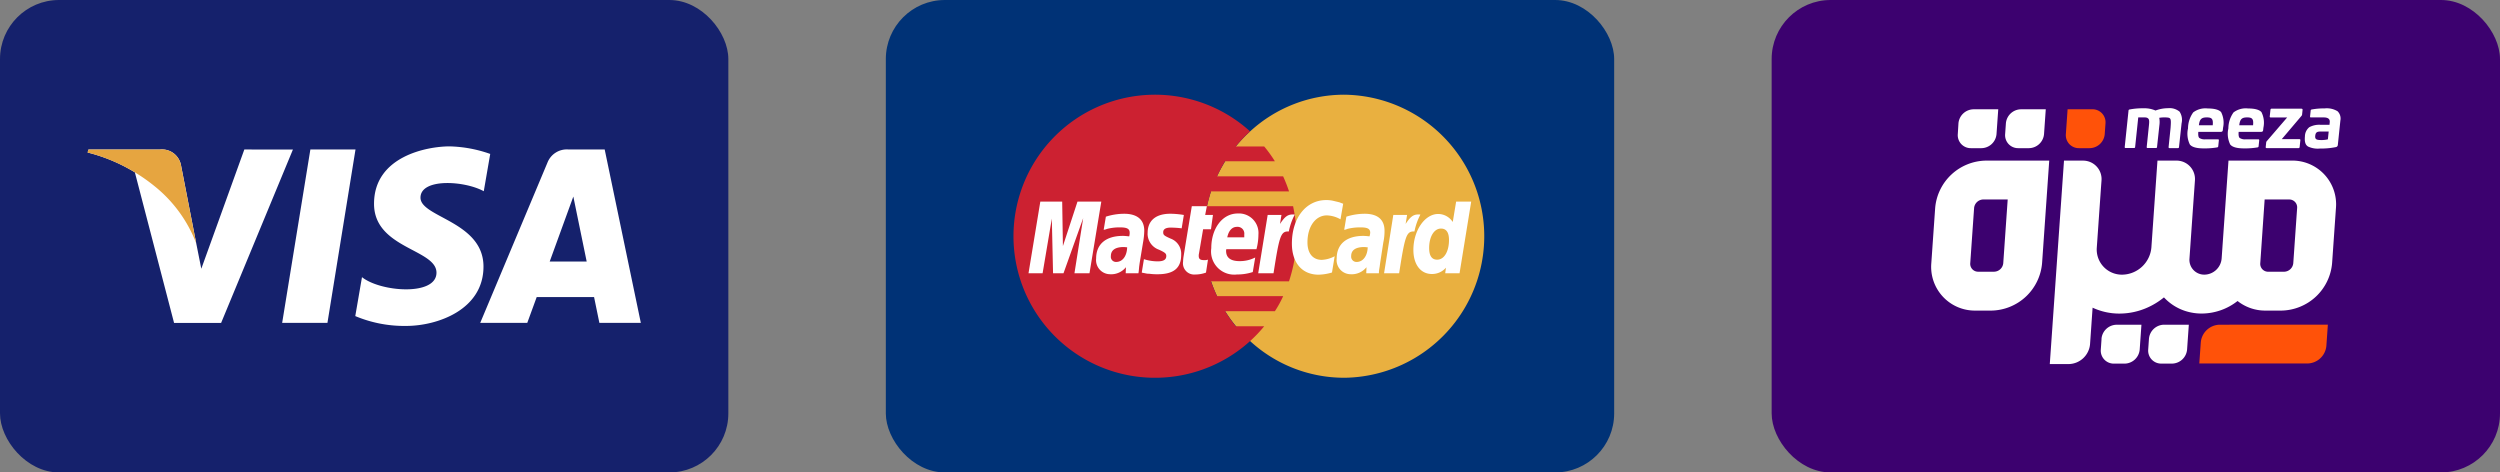 <svg xmlns="http://www.w3.org/2000/svg" width="127" height="24" viewBox="0 0 127 24"><rect x="0" y="0" width="127" height="24" fill="#808080" stroke="none"/><g transform="translate(-232 -147)"><rect width="37" height="24" rx="3" transform="translate(277 147)" fill="#003276"/><g transform="translate(-891.435 -213.545)"><path d="M1237.583,377.871a7.057,7.057,0,0,0,4.789,1.864,7.19,7.19,0,0,0,0-14.379,7.055,7.055,0,0,0-4.789,1.864,7.195,7.195,0,0,0,0,10.652Z" transform="translate(-50.642)" fill="#e9b040" fill-rule="evenodd"/><path d="M1189.249,371.786c-.025-.259-.074-.506-.124-.765h-4.369a7.541,7.541,0,0,1,.2-.753h3.962q-.129-.39-.3-.765h-3.357q.185-.392.407-.765h2.531a6.513,6.513,0,0,0-.543-.753h-1.444a7.08,7.08,0,0,1,.728-.765,7.19,7.19,0,1,0,0,10.652,6.814,6.814,0,0,0,.716-.753h-1.444a8.542,8.542,0,0,1-.543-.765h2.531a5.75,5.75,0,0,0,.42-.765h-3.357a8.056,8.056,0,0,1-.309-.753h3.962a7.733,7.733,0,0,0,.21-.765,6.932,6.932,0,0,0,.161-1.518c0-.259-.012-.518-.037-.765Z" transform="translate(0)" fill="#cc2131" fill-rule="evenodd"/><path d="M1195.319,399.184l-.136.79a1.483,1.483,0,0,0-.691-.2c-.58,0-.987.568-.987,1.37,0,.556.271.889.728.889a1.514,1.514,0,0,0,.654-.185l-.136.827a2.572,2.572,0,0,1-.679.111c-.839,0-1.358-.605-1.358-1.58,0-1.3.716-2.21,1.74-2.21a1.52,1.52,0,0,1,.358.037l.309.074c.1.037.124.05.2.074Zm-2.493.543h-.074c-.259,0-.407.124-.642.481l.074-.457h-.7l-.481,2.962h.778c.284-1.814.358-2.123.728-2.123h.049a3.1,3.1,0,0,1,.3-.852l-.025-.012Zm-4.468,2.95a1.6,1.6,0,0,1-.555.1.571.571,0,0,1-.617-.654,2.038,2.038,0,0,1,.025-.259l.049-.3.037-.234.333-2.024h.765l-.086.444h.395l-.1.728h-.4l-.21,1.234a.461.461,0,0,0-.012.124c0,.148.074.21.259.21a.513.513,0,0,0,.21-.025l-.1.654Zm-2.975-1.987a.864.864,0,0,0,.58.827c.321.148.37.2.37.321,0,.185-.136.271-.444.271a2.31,2.31,0,0,1-.691-.111l-.111.679.037.012.136.025a.807.807,0,0,0,.21.025,2.858,2.858,0,0,0,.42.025c.815,0,1.2-.309,1.2-.987a.821.821,0,0,0-.543-.827c-.333-.148-.37-.185-.37-.321,0-.16.136-.235.382-.235a4.8,4.8,0,0,1,.556.037l.111-.679a4.462,4.462,0,0,0-.679-.062c-.864,0-1.173.457-1.16,1Zm15.848,2.024h-.728l.037-.284a.925.925,0,0,1-.716.321c-.568,0-.938-.481-.938-1.222,0-.987.58-1.827,1.259-1.827a.888.888,0,0,1,.741.407l.172-1.037h.765l-.592,3.641Zm-1.136-.691c.358,0,.6-.42.6-1,0-.383-.136-.58-.408-.58-.345,0-.6.407-.6.988q0,.593.407.592Zm-9.368.629a2.532,2.532,0,0,1-.8.123,1.176,1.176,0,0,1-1.308-1.333c0-1.012.568-1.765,1.346-1.765a.992.992,0,0,1,1.049,1.074,2.988,2.988,0,0,1-.1.741h-1.53a.241.241,0,0,0-.012.087c0,.346.235.518.679.518a1.7,1.7,0,0,0,.8-.185l-.124.741Zm-.432-1.765v-.148a.342.342,0,0,0-.37-.383c-.247,0-.42.185-.494.531Zm-7.862,1.827h-.765l.444-2.8-1,2.8h-.531l-.062-2.777-.469,2.777h-.716l.6-3.641h1.111l.037,2.259.74-2.259h1.21l-.6,3.641Zm1.913-1.321c-.074,0-.111-.012-.173-.012-.432,0-.654.16-.654.457a.26.26,0,0,0,.271.3c.321,0,.543-.3.555-.741Zm.568,1.321h-.642l.012-.309a.961.961,0,0,1-.814.358.717.717,0,0,1-.7-.8c0-.728.494-1.148,1.358-1.148.086,0,.2.012.321.025a.623.623,0,0,0,.025-.185c0-.2-.136-.272-.494-.272a2.541,2.541,0,0,0-.642.074l-.111.037-.074.012.111-.667a3.1,3.1,0,0,1,.926-.148c.667,0,1.025.3,1.025.864a3.728,3.728,0,0,1-.062.593l-.173,1.049-.025.185-.013.148-.012.111-.012.074Zm11.652-1.321c-.087,0-.123-.012-.173-.012-.444,0-.667.16-.667.457a.269.269,0,0,0,.284.3c.309,0,.543-.3.555-.741Zm.568,1.321h-.642l.012-.309a.961.961,0,0,1-.814.358.717.717,0,0,1-.7-.8c0-.728.494-1.148,1.358-1.148a3.094,3.094,0,0,1,.308.025.776.776,0,0,0,.037-.185c0-.2-.136-.272-.494-.272a2.645,2.645,0,0,0-.654.074l-.1.037-.074.012.111-.667a3.105,3.105,0,0,1,.926-.148c.667,0,1.012.3,1.012.864a2.659,2.659,0,0,1-.062.593l-.161,1.049-.025.185-.025.148-.012.111v.074Zm2.074-2.987h-.074c-.259,0-.407.124-.642.481l.074-.457h-.7l-.469,2.962h.765c.284-1.814.358-2.123.729-2.123h.049a3.1,3.1,0,0,1,.3-.852l-.025-.012Z" transform="translate(-3.651 -28.287)" fill="#fff" fill-rule="evenodd"/></g><g transform="translate(45)"><rect width="37" height="24" rx="3" transform="translate(277 147)" fill="#3c016f"/><g transform="translate(281.956 148.178)"><path d="M190.826,7.57h.542a.78.78,0,0,0,.767-.717l.038-.542a.66.66,0,0,0-.667-.717h-1.258l-.088,1.258A.66.66,0,0,0,190.826,7.57Z" transform="translate(-180.17 -1.221)" fill="#ff5209"/><path d="M376.642,304.83a.983.983,0,0,0-.966.9L375.6,306.8h5.49a.983.983,0,0,0,.966-.9l.075-1.072Z" transform="translate(-358.832 -289.513)" fill="#ff5209"/><path d="M3.35,9.394l-.195,2.792A2.221,2.221,0,0,0,5.4,14.6h.8a2.629,2.629,0,0,0,2.582-2.414l.363-5.205H5.932A2.629,2.629,0,0,0,3.35,9.394Zm3.46,2.792a.478.478,0,0,1-.469.439h-.8a.4.4,0,0,1-.408-.439l.195-2.792a.479.479,0,0,1,.469-.439H7.035ZM20.133,14.6h.8a2.629,2.629,0,0,0,2.582-2.414l.195-2.792a2.221,2.221,0,0,0-2.245-2.414H18.251L18.09,9.287l-.187,2.67a.891.891,0,0,1-.874.817.753.753,0,0,1-.76-.817l.186-2.67L16.546,8A.937.937,0,0,0,15.6,6.981h-.957l-.094,1.344-.214,3.063a1.512,1.512,0,0,1-1.484,1.387,1.278,1.278,0,0,1-1.289-1.387l.214-3.063L11.8,8a.937.937,0,0,0-.947-1.018H9.895L9.173,17.317h.957A1.108,1.108,0,0,0,11.219,16.3l.129-1.848a3.209,3.209,0,0,0,1.366.3,3.5,3.5,0,0,0,1.408-.3,3.693,3.693,0,0,0,.851-.523,2.546,2.546,0,0,0,1.111.7,2.706,2.706,0,0,0,.808.121,2.962,2.962,0,0,0,1.82-.637A2.258,2.258,0,0,0,20.133,14.6Zm-.045-5.644H21.33a.4.4,0,0,1,.408.439l-.195,2.792a.479.479,0,0,1-.469.439h-.8a.4.4,0,0,1-.408-.439Zm-5.11,6.362h1.258l-.088,1.258a.78.78,0,0,1-.767.717H14.84a.66.66,0,0,1-.667-.717l.038-.542A.78.78,0,0,1,14.978,15.317Zm-3.175.717-.038.542a.66.66,0,0,0,.667.717h.542a.781.781,0,0,0,.767-.717l.088-1.258H12.569A.78.78,0,0,0,11.8,16.034ZM7.572,6.349h.542a.78.78,0,0,0,.767-.717l.088-1.258H7.71a.78.78,0,0,0-.767.717l-.038.542A.66.66,0,0,0,7.572,6.349Zm-2.409,0H5.7a.78.78,0,0,0,.767-.717l.088-1.258H5.3a.781.781,0,0,0-.767.717L4.5,5.632A.66.66,0,0,0,5.163,6.349Zm10.6-1.86a.763.763,0,0,1,.105.6l-.13,1.2c0,.039-.024.057-.06.057h-.421c-.036,0-.052-.018-.048-.057l.1-.968c.037-.525.022-.521-.283-.536a1.881,1.881,0,0,0-.292.021,1.167,1.167,0,0,1,.007.379l-.119,1.1c0,.039-.024.057-.056.057h-.425c-.032,0-.048-.018-.044-.057L14.209,5.2c.021-.2.021-.3-.034-.354s-.108-.061-.265-.061h-.243l-.158,1.5c0,.039-.024.057-.06.057h-.421c-.036,0-.052-.018-.048-.057l.193-1.847a.058.058,0,0,1,.052-.054,3.46,3.46,0,0,1,.692-.061,1.424,1.424,0,0,1,.627.114,1.812,1.812,0,0,1,.634-.118A.791.791,0,0,1,15.759,4.489Zm1.435-.157a1.028,1.028,0,0,0-.739.2,1.408,1.408,0,0,0-.264.814,1.24,1.24,0,0,0,.093.814q.156.2.7.2a3.734,3.734,0,0,0,.687-.05.06.06,0,0,0,.056-.057l.031-.3q.006-.054-.048-.054h-.632a.481.481,0,0,1-.314-.071c-.049-.046-.063-.15-.05-.307h1.122c.089,0,.117-.025.124-.1l.012-.111a1.2,1.2,0,0,0-.1-.793C17.772,4.4,17.547,4.332,17.194,4.332Zm.257.854h-.707c.036-.311.131-.4.4-.4S17.48,4.874,17.451,5.185Zm1.793-.854a1.028,1.028,0,0,0-.739.2,1.408,1.408,0,0,0-.264.814,1.24,1.24,0,0,0,.093.814q.156.2.7.2a3.734,3.734,0,0,0,.687-.05.06.06,0,0,0,.056-.057l.031-.3q.006-.054-.048-.054h-.632a.481.481,0,0,1-.314-.071c-.049-.046-.063-.15-.05-.307h1.121c.089,0,.117-.025.124-.1l.012-.111a1.2,1.2,0,0,0-.1-.793C19.823,4.4,19.6,4.332,19.244,4.332Zm.257.854h-.707c.036-.311.131-.4.4-.4S19.53,4.874,19.5,5.185ZM22.015,4.4l-.025.243a.127.127,0,0,1-.032.068l-1,1.179h.889c.039,0,.059.018.055.054l-.036.346a.059.059,0,0,1-.067.057H20.2c-.043,0-.062-.018-.058-.057l.024-.232a.127.127,0,0,1,.032-.068l1.033-1.2h-.829c-.039,0-.059-.018-.055-.054l.036-.339a.058.058,0,0,1,.066-.054H21.96C22,4.349,22.019,4.367,22.015,4.4Zm1.785.079a1.046,1.046,0,0,0-.666-.15,3.486,3.486,0,0,0-.652.054c-.04.011-.052.018-.056.057l-.031.293c0,.043.005.054.044.054h.646c.225,0,.327.082.31.246l-.013.129h-.454a1.06,1.06,0,0,0-.57.121.611.611,0,0,0-.224.464c-.025.275.019.436.163.521a1.147,1.147,0,0,0,.6.1,3.818,3.818,0,0,0,.819-.075.12.12,0,0,0,.09-.111l.129-1.236A.516.516,0,0,0,23.8,4.482ZM23.3,5.9a1.384,1.384,0,0,1-.361.036c-.229,0-.3-.05-.281-.218s.087-.214.272-.214h.411Z" transform="translate(0)" fill="#fff"/></g></g><rect width="37" height="24" rx="3" transform="translate(232 147)" fill="#15216c"/><g transform="translate(38.434 -754.299)"><g transform="translate(198.015 908.74)"><path d="M210.2,917.7H207.9l1.433-8.807h2.293Zm-4.222-8.807-2.186,6.058-.259-1.3h0l-.772-3.961a.982.982,0,0,0-1.088-.793h-3.614l-.042.149a8.577,8.577,0,0,1,2.4,1.007l1.992,7.652h2.389l3.648-8.808Zm18.036,8.807h2.106l-1.836-8.808h-1.843a1.054,1.054,0,0,0-1.059.656l-3.42,8.151h2.39l.478-1.308h2.915l.269,1.308Zm-2.523-3.116,1.2-3.3.678,3.3Zm-3.349-3.574.327-1.891a6.619,6.619,0,0,0-2.062-.384c-1.138,0-3.84.5-3.84,2.916,0,2.275,3.172,2.3,3.172,3.5s-2.845.981-3.784.227l-.341,1.978a6.425,6.425,0,0,0,2.588.5c1.565,0,3.925-.81,3.925-3.015,0-2.29-3.2-2.5-3.2-3.5s2.233-.868,3.215-.327Z" transform="translate(-198.015 -908.74)" fill="#fff"/></g><path d="M203.531,925.259l-.772-3.961a.982.982,0,0,0-1.088-.793h-3.614l-.042.149a8.885,8.885,0,0,1,3.4,1.709A6.868,6.868,0,0,1,203.531,925.259Z" transform="translate(0 -11.608)" fill="#e6a540"/></g></g></svg>